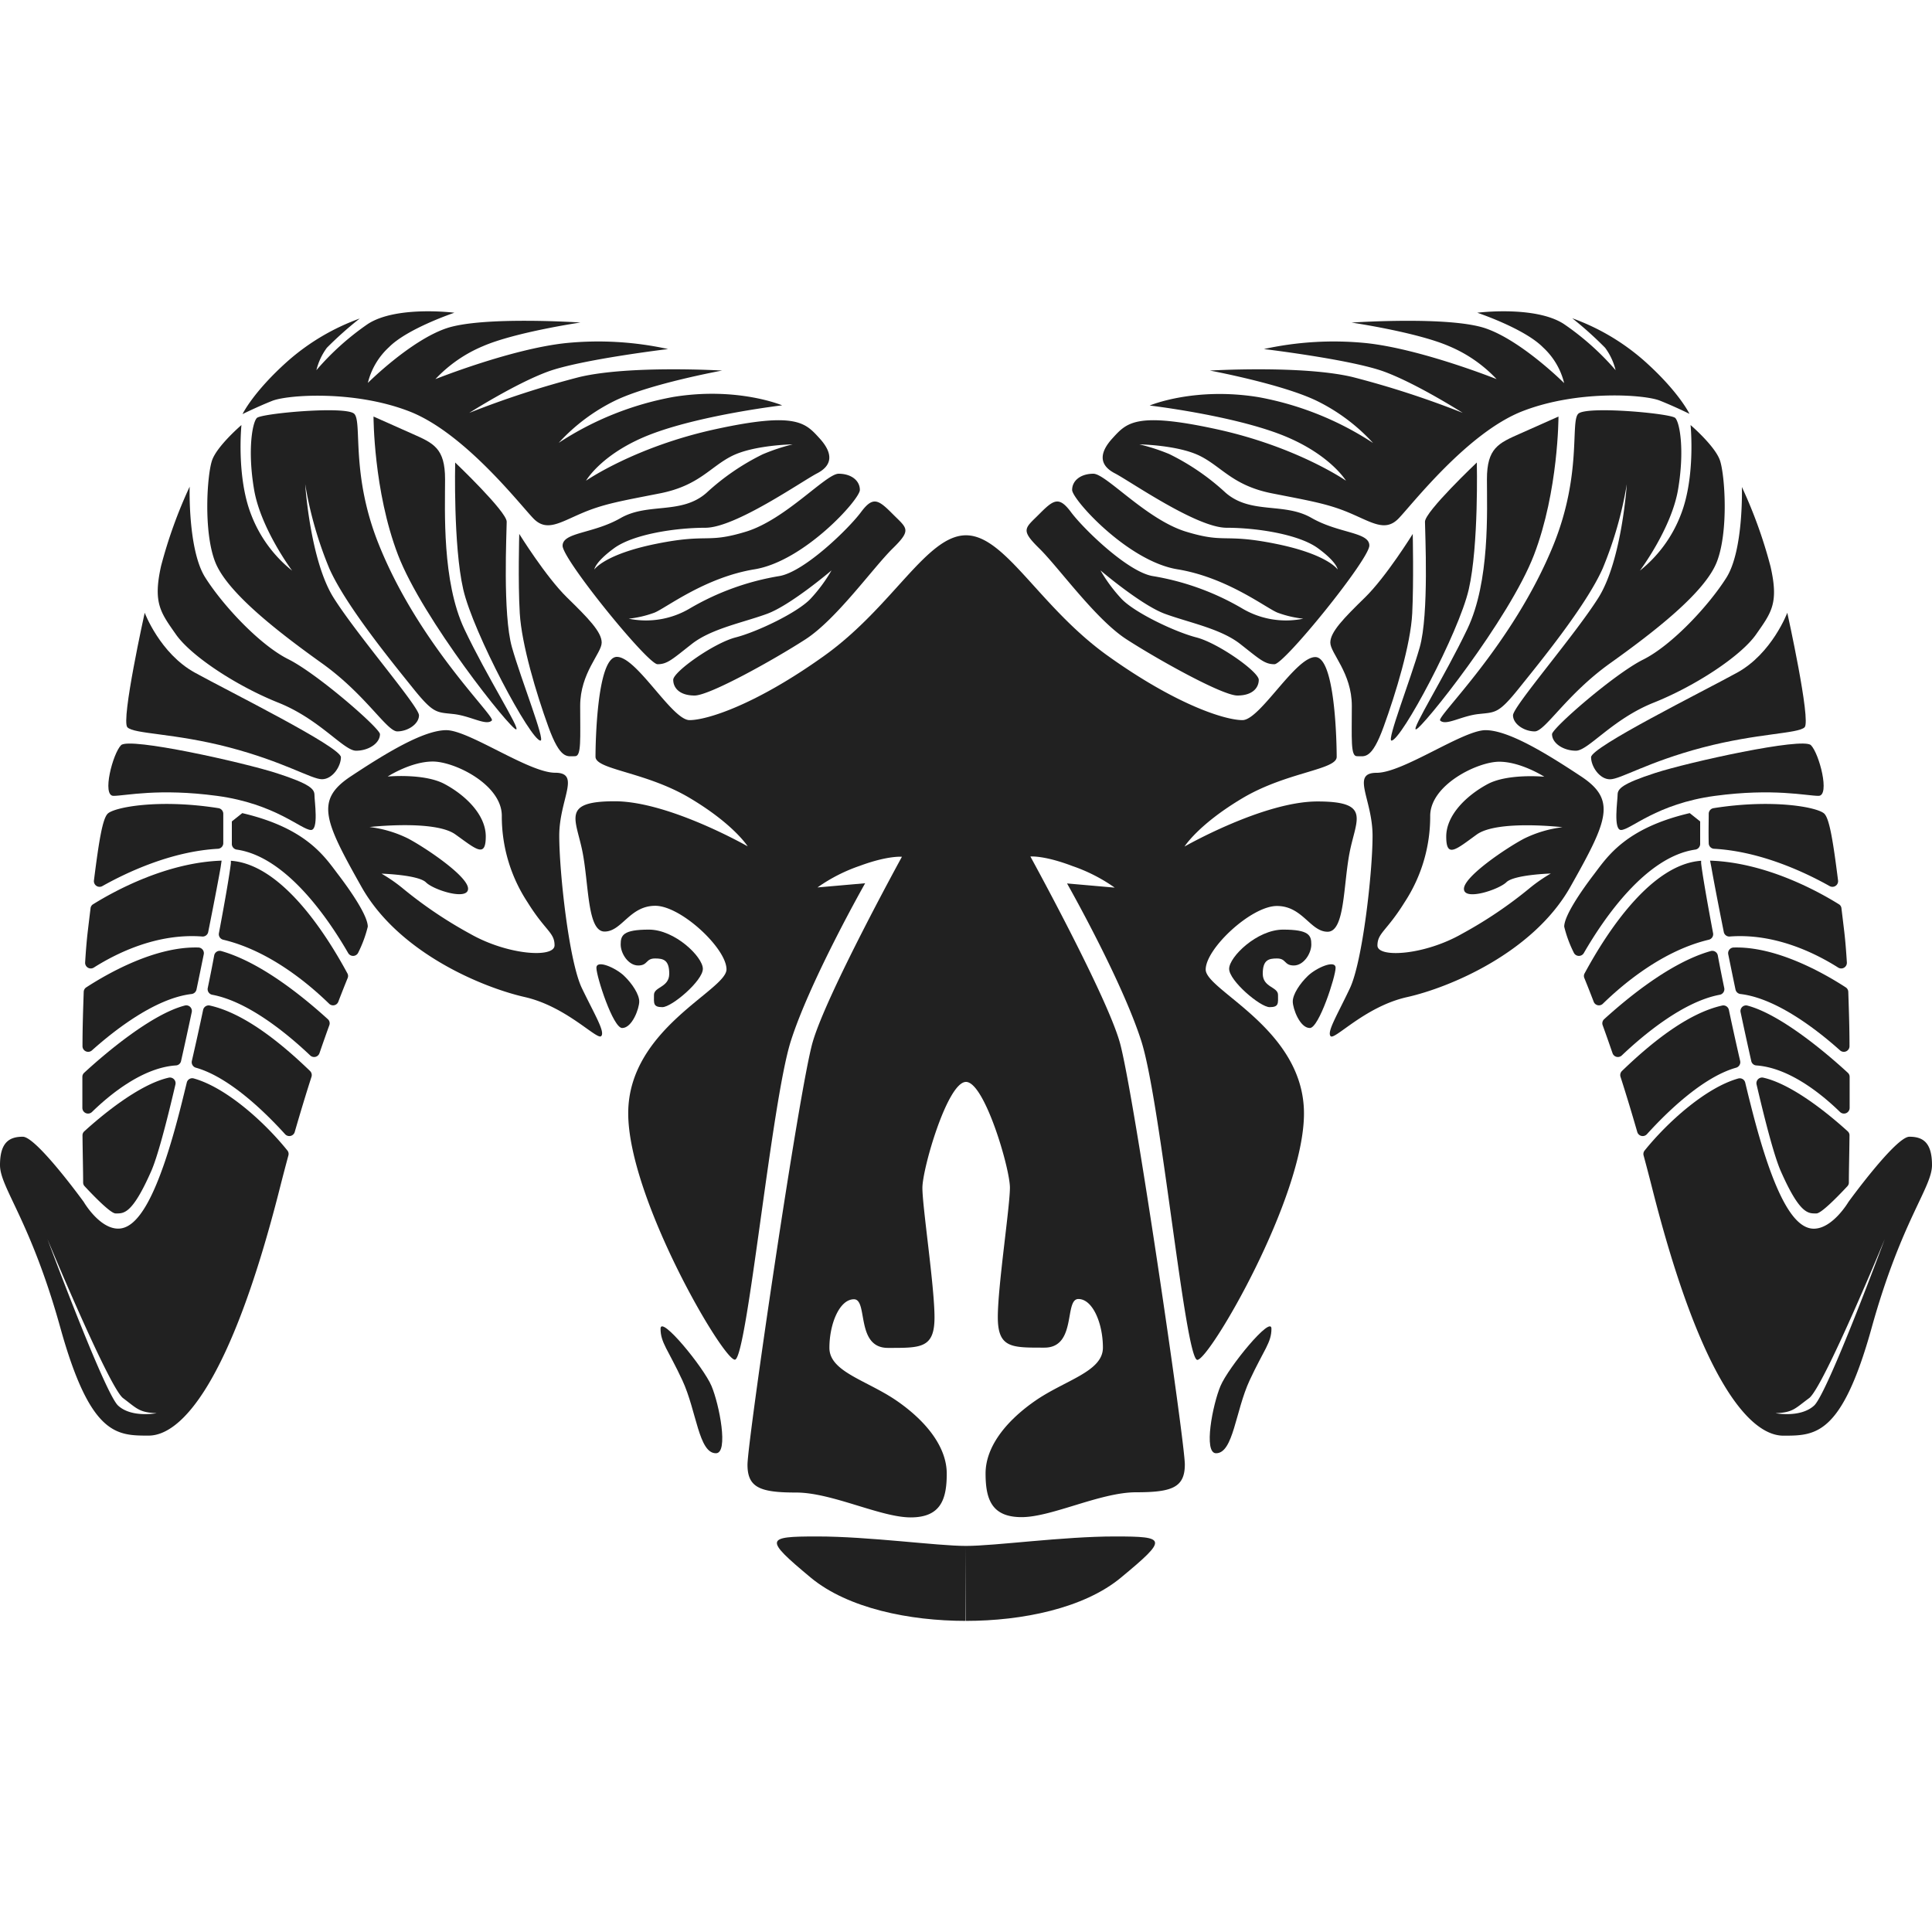<!-- Copyright (c) 2022 - 2023 Jan Stehno -->
<svg xmlns="http://www.w3.org/2000/svg" viewBox="0 0 300 300"><title>bighornsheep</title><g id="bighornsheep"><g id="right"><path d="M150,83.12c6.12,0,11.37,11.09,22,18.7s18.22,10,20.93,10,8.21-9.79,11.31-9.79,3.32,13.48,3.32,15.5-7.77,2.33-14.63,6.41-9,7.51-9,7.51,12.24-7,20.64-7,6,2.77,5,7.91-.73,12.32-3.42,12.32-3.88-4-7.87-4-11.06,6.61-11.06,9.87,15.26,9.22,15.26,22.35-14.68,38.26-16.56,38.26-5.66-40-8.7-49.51-11.53-24.47-11.53-24.47l7.4.65a25.83,25.83,0,0,0-6.56-3.35C162.1,132.79,160,133,160,133s11.75,21.4,13.87,28.82,10.11,62,10.11,65.58-2,4.32-7.56,4.32-13.1,3.86-17.78,3.86-5.6-2.82-5.6-6.79,2.94-7.94,7.61-11.21,10.61-4.56,10.61-8.32-1.58-7.55-3.81-7.55-.22,7.55-5.27,7.55-7.24.11-7.24-4.73,1.88-17.13,1.88-20.12S152.88,168,150,168Z" fill="#212121"/><path d="M198.29,148.83c1.47,0,1.08,1.09,2.61,1.09s2.72-1.85,2.72-3.26-.33-2.31-4.38-2.31-8.38,4.24-8.38,6.09,4.82,5.95,6.29,5.95,1.3-.62,1.3-1.9-2.37-1.14-2.37-3.29S197,148.83,198.29,148.83Z" fill="#212121"/><path d="M203.39,159.63c1.42,0,4-8,4-9.34s-3,0-4.28,1.22-2.37,2.9-2.37,4S201.84,159.63,203.39,159.63Z" fill="#212121"/><path d="M188.83,225.66c2.69,0,3-6.57,5.22-11.34s3.38-5.83,3.38-8-6.69,6-7.91,8.89S186.83,225.66,188.83,225.66Z" fill="#212121"/><path d="M150,240.05c4.51,0,15.06-1.47,23.11-1.47s8.27.33.95,6.39c-5.76,4.78-15.36,6.72-24.06,6.72Z" fill="#212121"/><path d="M245.51,120.56c-5.54-3.67-11.33-7.18-14.84-7.18S217.86,120,213.78,120s-.65,4.07-.65,9.78-1.55,19.5-3.51,23.66-3.62,6.81-3,7.46,5.34-4.61,11.87-6.07,19.57-6.86,25.36-17.13S251.06,124.23,245.51,120.56ZM233.9,137c1.2-1.19,6.91-1.36,6.91-1.36a24.28,24.28,0,0,0-3.37,2.34,66.5,66.5,0,0,1-10.39,7c-5.87,3.37-13.16,3.8-13.16,1.84s1.42-2.22,4.19-6.68a24.25,24.25,0,0,0,4-13.44c0-4.83,7.35-8.42,10.72-8.42s7,2.33,7,2.33-5.66-.54-8.81,1.15-6.42,4.73-6.42,8.15,1.52,2,4.73-.32,13.32-1.14,13.32-1.14a18.49,18.49,0,0,0-6,1.79c-2.77,1.47-9.3,5.87-9.3,7.78S232.71,138.15,233.9,137Z" fill="#212121"/><path d="M192.14,108c2.34,0,3.32-1.19,3.32-2.44s-6.31-5.71-9.68-6.58-9.62-3.86-11.64-6a24.19,24.19,0,0,1-3.26-4.41s6.31,5.38,10,6.74,8.64,2.29,11.69,4.68,3.8,3.15,5.33,3.15,14.73-16.31,14.73-18.43-4.73-1.85-9-4.3-9.41-.49-13.33-3.91a36.59,36.59,0,0,0-8.75-6A30.47,30.47,0,0,0,176.92,69s6,.1,9.4,1.79,5.12,4.62,11.21,5.82,8.75,1.63,12.18,3.1,5.43,2.88,7.45.81,10.71-13.37,19.3-16.69,18.92-2.56,21.26-1.63,4.62,2.06,4.62,2.06-1.63-3.42-7-8.21a34.68,34.68,0,0,0-11.2-6.63A56.24,56.24,0,0,1,249.24,54a9.7,9.7,0,0,1,1.63,3.48,41.6,41.6,0,0,0-8.05-7.18c-4.46-2.88-13.43-1.74-13.43-1.74s7.34,2.45,10.22,5.39a11.1,11.1,0,0,1,3.27,5.54s-6.53-6.52-12.13-8.48-20.88-.92-20.88-.92S220,51.58,225,53.75a21.5,21.5,0,0,1,7.39,5.12s-11.78-4.71-20.31-5.6a50.64,50.64,0,0,0-15.82.93s13.58,1.63,18.68,3.51,12.19,6.4,12.19,6.4A143.46,143.46,0,0,0,210,58.54c-7.83-1.85-22.13-1-22.13-1s11.09,2.06,16.53,4.67a29.28,29.28,0,0,1,8.81,6.58,48.18,48.18,0,0,0-17.78-7.12c-10-1.63-16.91,1.3-16.91,1.3s12.07,1.42,19.95,4.35S209,74.64,209,74.64s-7.61-5.28-20.12-8-13.92-1-16.12,1.4-2,4.24.36,5.46,12.69,8.45,17.34,8.45,11.21,1,14.19,3.18,3.06,3.3,3.06,3.3-1.55-2.37-9.67-4-7.71,0-13.86-1.87-12.44-9-14.4-9-3.3,1.06-3.3,2.52,8.64,11.06,16.35,12.32,13.74,6,15.54,6.73a16.62,16.62,0,0,0,4,.94,13.33,13.33,0,0,1-9.55-1.63,40.51,40.51,0,0,0-13.9-5c-3.92-.73-10.73-7.38-12.61-9.91s-2.71-1.94-4.93.29-3,2.4,0,5.34,8.73,11,13.54,14.11S189.79,108,192.14,108Z" fill="#212121"/><path d="M210.69,117.42c1.22,0,2.28.61,4.16-4.57s4.2-12.77,4.44-17.62.08-12.32.08-12.32-4.12,6.65-7.42,9.87-5.38,5.35-5.38,7,3.34,4.69,3.34,9.83S209.71,117.42,210.69,117.42Z" fill="#212121"/><path d="M216.07,115c1.51,0,10.44-16.7,12-23.49s1.25-19.69,1.25-19.69-8.05,7.62-8.05,9.19.65,14.36-.82,19.52S215.31,115,216.07,115Z" fill="#212121"/><path d="M219.86,113.26c.86,0,14.53-17.15,18.34-27.1S242,64.68,242,64.68l-6,2.67c-3.32,1.47-5.11,2.23-5.11,7.07s.49,15.88-3.05,23.27S219.14,113.26,219.86,113.26Z" fill="#212121"/><path d="M223.63,111.88c.87.87,3.26-.7,5.92-1s3.1,0,6.31-4,10.44-12.83,13-18.6a59.26,59.26,0,0,0,3.75-13.1S251.85,87,248.21,92.8s-13.27,16.91-13.27,18.27,1.74,2.5,3.37,2.5,4.89-5.71,11.74-10.6S264.74,92,266.59,87.25s1.25-13.54.48-15.77S262.51,66,262.51,66,263.32,74,261,79.91a20.45,20.45,0,0,1-6.36,8.7s4.9-6.52,5.93-12.61.27-10.39-.44-11.1-13.81-1.9-15.06-.65.61,9.37-3.86,20.39C234.88,100.19,223,111.29,223.63,111.88Z" fill="#212121"/><path d="M241,114c0,1.43,1.79,2.57,3.71,2.57s5.63-4.89,12.07-7.46,13.54-7.22,15.91-10.61,3.54-4.81,2.24-10.52a73.1,73.1,0,0,0-4.45-12.36s.29,9.79-2.4,14.07-8.44,10.49-12.93,12.73S241,113.09,241,114Z" fill="#212121"/><path d="M247.06,117.58c0,1.43,1.31,3.43,2.94,3.43s5.87-2.7,14.4-4.94,14.8-2.12,15.82-3.14-2.69-17.78-2.69-17.78-2.37,6.32-7.79,9.3S247.06,116,247.06,117.58Z" fill="#212121"/><path d="M251.71,128.88c1.47,0,5.51-4.08,14.6-5.3s14.24,0,16.07,0,.1-6.59-1.18-7.87-19.05,2.65-24.19,4.32-5.83,2.45-5.83,3.38S250.49,128.88,251.71,128.88Z" fill="#212121"/><path d="M246,151.83c.45,1.11.94,2.34,1.46,3.7a.87.87,0,0,0,1.43.33c3.37-3.28,9.42-8.27,16.45-9.94a.88.88,0,0,0,.67-1c-1-5.3-1.69-9.37-1.86-10.88l0-.38c-7.72.53-14.54,10.91-18.08,17.46A.82.82,0,0,0,246,151.83Z" fill="#212121"/><path d="M286.61,153.32c-3.34-2.17-10.74-6.4-17.44-6.19a.88.88,0,0,0-.81,1.05c.36,1.75.73,3.59,1.13,5.48a.89.89,0,0,0,.77.69c5.59.66,11.88,5.55,15.46,8.75a.88.88,0,0,0,1.47-.67c0-2.88-.1-5.75-.19-8.41A.86.86,0,0,0,286.61,153.32Z" fill="#212121"/><path d="M272.71,165.44c5.07.35,10.06,4.36,13,7.22a.88.88,0,0,0,1.5-.62c0-1.56,0-3.17,0-4.81a.85.85,0,0,0-.28-.65c-3.25-3-10.47-9.12-15.66-10.45a.87.87,0,0,0-1,1c.54,2.55,1.1,5.12,1.66,7.6A.86.86,0,0,0,272.71,165.44Z" fill="#212121"/><path d="M265.74,134.67c.21,1.23.93,5.06,1.93,10.05a.87.87,0,0,0,.94.7c7-.53,13.28,2.58,16.83,4.83a.88.88,0,0,0,1.34-.81c-.11-1.78-.24-3.39-.4-4.74s-.3-2.51-.44-3.66a.82.82,0,0,0-.4-.63c-3.46-2.15-11.47-6.49-20-6.77Z" fill="#212121"/><path d="M270.21,164.74c-.61-2.64-1.2-5.31-1.75-7.92a.88.88,0,0,0-1-.69c-5.33,1.17-11,5.73-15.6,10.17a.89.89,0,0,0-.23.9q1.26,3.92,2.6,8.56a.88.88,0,0,0,1.49.37c3.07-3.39,8.67-8.88,13.87-10.34A.89.89,0,0,0,270.21,164.74Z" fill="#212121"/><path d="M265.64,147.68c-6.3,1.78-13,7.36-16.55,10.58a.86.86,0,0,0-.23.93c.49,1.35,1,2.8,1.53,4.34a.88.88,0,0,0,1.44.36c3.34-3.17,9.51-8.35,15.19-9.42a.88.88,0,0,0,.72-1.05c-.36-1.74-.7-3.44-1-5.06A.87.87,0,0,0,265.64,147.68Z" fill="#212121"/><path d="M296.49,176.51c-2.12,0-9.46,10.12-9.46,10.12s-2.45,4.16-5.38,4.16-6.12-4.49-9.87-19.5c-.26-1-.52-2.1-.78-3.17a.87.87,0,0,0-1.05-.66c-5,1.39-10.95,6.7-14.57,11.19a.85.85,0,0,0-.16.78q.65,2.4,1.31,5c7.74,30.61,15.41,38.5,20.39,38.5s9.05,0,13.7-16.72S300,184.42,300,180.92,298.61,176.51,296.49,176.51ZM281.7,218.25c-2.12,1.95-6,1.19-6,1.19,2.72-.11,3-.7,5.22-2.34s11.74-24.68,11.74-24.68S283.82,216.29,281.7,218.25Z" fill="#212121"/><path d="M264,131c0-1.21,0-2.42,0-3.45l-1.62-1.29c-10,2.34-12.8,6.79-14.86,9.49s-4.63,6.47-4.63,8.14a19,19,0,0,0,1.47,4,.88.88,0,0,0,1.57.11c3.12-5.41,9.64-14.95,17.28-16.07A.89.89,0,0,0,264,131Z" fill="#212121"/><path d="M282.06,188.42c.7,0,3-2.29,4.8-4.22a.83.83,0,0,0,.23-.58c0-1.82.07-4.35.1-7.3a.83.83,0,0,0-.28-.65c-2.65-2.41-8.5-7.31-13.15-8.34a.88.88,0,0,0-1,1.07c1.44,6.17,2.81,11.33,3.78,13.5C279.53,188.67,280.83,188.42,282.06,188.42Z" fill="#212121"/><path d="M266.2,131.8c7.23.41,14.11,3.66,17.92,5.8a.88.88,0,0,0,1.29-.9c-.79-6.28-1.35-9.57-2.13-10.35-1-1-7.92-2.33-17.2-.86a.89.89,0,0,0-.75.84c0,1.21-.05,2.89,0,4.65A.88.88,0,0,0,266.2,131.8Z" fill="#212121"/></g><g id="left"><path d="M150,83.12c-6.12,0-11.37,11.09-22,18.7s-18.21,10-20.93,10S98.89,102,95.79,102s-3.32,13.48-3.32,15.5,7.77,2.33,14.63,6.41,9,7.51,9,7.51-12.24-7-20.64-7-6,2.77-5,7.91.73,12.32,3.42,12.32,3.88-4,7.87-4,11.06,6.61,11.06,9.87-15.26,9.22-15.26,22.35,14.68,38.26,16.56,38.26,5.66-40,8.7-49.51,11.53-24.47,11.53-24.47l-7.4.65a25.83,25.83,0,0,1,6.56-3.35c4.4-1.63,6.55-1.41,6.55-1.41s-11.75,21.4-13.87,28.82-10.11,62-10.11,65.58,2,4.32,7.56,4.32,13.1,3.86,17.78,3.86,5.6-2.82,5.6-6.79-2.94-7.94-7.61-11.21-10.61-4.56-10.61-8.32,1.58-7.55,3.81-7.55.22,7.55,5.27,7.55,7.24.11,7.24-4.73-1.88-17.13-1.88-20.12S147.12,168,150,168Z" fill="#212121"/><path d="M101.71,148.83c-1.47,0-1.08,1.09-2.61,1.09s-2.72-1.85-2.72-3.26.33-2.31,4.38-2.31,8.38,4.24,8.38,6.09-4.82,5.95-6.29,5.95-1.3-.62-1.3-1.9,2.37-1.14,2.37-3.29S103,148.83,101.71,148.83Z" fill="#212121"/><path d="M96.61,159.63c-1.42,0-4-8-4-9.34s3,0,4.28,1.22,2.37,2.9,2.37,4S98.16,159.63,96.61,159.63Z" fill="#212121"/><path d="M111.17,225.66c-2.69,0-3-6.57-5.22-11.34s-3.38-5.83-3.38-8,6.69,6,7.91,8.89S113.17,225.66,111.17,225.66Z" fill="#212121"/><path d="M150,240.05c-4.51,0-15.06-1.47-23.11-1.47s-8.27.33-1,6.39c5.76,4.78,15.36,6.72,24.06,6.72Z" fill="#212121"/><path d="M56.12,137.69C61.91,148,75,153.35,81.48,154.82s11.22,6.72,11.87,6.07-1-3.3-3-7.46-3.51-18-3.51-23.66,3.42-9.78-.65-9.78-13.38-6.61-16.89-6.61-9.3,3.51-14.84,7.18S50.33,127.41,56.12,137.69Zm16.56.3c0-1.91-6.53-6.31-9.3-7.78a18.49,18.49,0,0,0-6-1.79s10.11-1.15,13.32,1.14,4.73,3.75,4.73.32-3.26-6.47-6.42-8.15-8.81-1.15-8.81-1.15,3.59-2.33,7-2.33,10.72,3.59,10.72,8.42a24.25,24.25,0,0,0,4,13.44c2.77,4.46,4.19,4.67,4.19,6.68S78.82,148.32,73,145a66.5,66.5,0,0,1-10.39-7,24.28,24.28,0,0,0-3.37-2.34s5.71.17,6.91,1.36S72.68,139.89,72.68,138Z" fill="#212121"/><path d="M107.86,108c-2.34,0-3.32-1.19-3.32-2.44s6.31-5.71,9.68-6.58,9.62-3.86,11.64-6a24.19,24.19,0,0,0,3.26-4.41s-6.31,5.38-10,6.74-8.64,2.29-11.69,4.68-3.8,3.15-5.33,3.15S87.36,86.87,87.36,84.75s4.73-1.85,9-4.3,9.41-.49,13.33-3.91a36.59,36.59,0,0,1,8.75-6A30.47,30.47,0,0,1,123.08,69s-6,.1-9.4,1.79-5.12,4.62-11.21,5.82-8.75,1.63-12.18,3.1-5.43,2.88-7.45.81S72.13,67.19,63.54,63.87s-18.92-2.56-21.26-1.63-4.62,2.06-4.62,2.06,1.63-3.42,7-8.21a34.68,34.68,0,0,1,11.2-6.63A56.24,56.24,0,0,0,50.76,54a9.7,9.7,0,0,0-1.63,3.48,41.6,41.6,0,0,1,8-7.18c4.46-2.88,13.43-1.74,13.43-1.74S63.27,51,60.39,53.92a11.1,11.1,0,0,0-3.27,5.54S63.65,52.94,69.25,51s20.88-.92,20.88-.92S80,51.58,75,53.75a21.5,21.5,0,0,0-7.39,5.12s11.78-4.71,20.31-5.6a50.64,50.64,0,0,1,15.82.93s-13.58,1.63-18.68,3.51-12.19,6.4-12.19,6.4A143.46,143.46,0,0,1,90,58.54c7.83-1.85,22.13-1,22.13-1S101,59.57,95.57,62.18a29.28,29.28,0,0,0-8.81,6.58,48.18,48.18,0,0,1,17.78-7.12c9.95-1.63,16.91,1.3,16.91,1.3s-12.07,1.42-20,4.35S91,74.64,91,74.64s7.61-5.28,20.12-8,13.92-1,16.12,1.4,2,4.24-.36,5.46-12.69,8.45-17.34,8.45-11.21,1-14.19,3.18-3.06,3.3-3.06,3.3,1.55-2.37,9.67-4,7.71,0,13.86-1.87,12.44-9,14.4-9,3.3,1.06,3.3,2.52-8.64,11.06-16.35,12.32-13.74,6-15.54,6.73a16.62,16.62,0,0,1-4,.94,13.33,13.33,0,0,0,9.55-1.63,40.51,40.51,0,0,1,13.9-5c3.92-.73,10.73-7.38,12.61-9.91s2.71-1.94,4.93.29,3,2.4,0,5.34-8.73,11-13.54,14.11S110.21,108,107.86,108Z" fill="#212121"/><path d="M89.31,117.42c-1.22,0-2.28.61-4.16-4.57S81,100.08,80.71,95.23s-.08-12.32-.08-12.32,4.12,6.65,7.42,9.87,5.38,5.35,5.38,7-3.34,4.69-3.34,9.83S90.29,117.42,89.31,117.42Z" fill="#212121"/><path d="M83.93,115c-1.51,0-10.44-16.7-12-23.49s-1.25-19.69-1.25-19.69,8,7.62,8,9.19-.65,14.36.82,19.52S84.69,115,83.93,115Z" fill="#212121"/><path d="M80.14,113.26c-.86,0-14.53-17.15-18.34-27.1S58,64.68,58,64.68l6,2.67c3.32,1.47,5.11,2.23,5.11,7.07s-.49,15.88,3,23.27S80.86,113.26,80.14,113.26Z" fill="#212121"/><path d="M76.37,111.88c-.87.87-3.26-.7-5.92-1s-3.1,0-6.31-4-10.44-12.83-13-18.6a59.26,59.26,0,0,1-3.75-13.1S48.15,87,51.79,92.8s13.27,16.91,13.27,18.27-1.74,2.5-3.37,2.5S56.8,107.86,50,103,35.26,92,33.41,87.25s-1.25-13.54-.48-15.77S37.49,66,37.49,66,36.68,74,39,79.91a20.45,20.45,0,0,0,6.36,8.7S40.48,82.09,39.45,76s-.27-10.39.44-11.1S53.7,63,55,64.25s-.61,9.37,3.86,20.39C65.12,100.19,77,111.29,76.37,111.88Z" fill="#212121"/><path d="M59,114c0,1.43-1.79,2.57-3.71,2.57s-5.63-4.89-12.07-7.46-13.54-7.22-15.91-10.61S23.74,93.64,25,87.93a73.1,73.1,0,0,1,4.45-12.36s-.29,9.79,2.4,14.07,8.44,10.49,12.93,12.73S59,113.09,59,114Z" fill="#212121"/><path d="M52.94,117.58C52.94,119,51.63,121,50,121s-5.87-2.7-14.4-4.94S20.8,114,19.78,112.93s2.69-17.78,2.69-17.78,2.37,6.32,7.79,9.3S52.94,116,52.94,117.58Z" fill="#212121"/><path d="M48.29,128.88c-1.47,0-5.51-4.08-14.6-5.3s-14.24,0-16.07,0-.1-6.59,1.18-7.87S37.85,118.4,43,120.07s5.83,2.45,5.83,3.38S49.51,128.88,48.29,128.88Z" fill="#212121"/><path d="M54,151.83c-.45,1.11-.94,2.34-1.46,3.7a.87.87,0,0,1-1.43.33c-3.37-3.28-9.42-8.27-16.45-9.94a.88.88,0,0,1-.67-1c1-5.3,1.69-9.37,1.86-10.88l0-.38c7.72.53,14.54,10.91,18.08,17.46A.82.82,0,0,1,54,151.83Z" fill="#212121"/><path d="M13.39,153.32c3.34-2.17,10.74-6.4,17.44-6.19a.88.88,0,0,1,.81,1.05c-.36,1.75-.73,3.59-1.13,5.48a.89.89,0,0,1-.77.69c-5.59.66-11.88,5.55-15.46,8.75a.88.88,0,0,1-1.47-.67c0-2.88.1-5.75.19-8.41A.86.86,0,0,1,13.39,153.32Z" fill="#212121"/><path d="M27.29,165.44c-5.07.35-10.06,4.36-13,7.22a.88.88,0,0,1-1.5-.62c0-1.56,0-3.17,0-4.81a.85.85,0,0,1,.28-.65c3.25-3,10.47-9.12,15.66-10.45a.87.87,0,0,1,1.05,1c-.54,2.55-1.1,5.12-1.66,7.6A.86.86,0,0,1,27.29,165.44Z" fill="#212121"/><path d="M34.26,134.67c-.21,1.23-.93,5.06-1.93,10.05a.87.87,0,0,1-.94.7c-7-.53-13.28,2.58-16.83,4.83a.88.88,0,0,1-1.34-.81c.11-1.78.24-3.39.4-4.74s.3-2.51.44-3.66a.82.82,0,0,1,.4-.63c3.46-2.15,11.47-6.49,19.95-6.77Z" fill="#212121"/><path d="M29.79,164.74c.61-2.64,1.2-5.31,1.75-7.92a.88.88,0,0,1,1-.69c5.33,1.17,11,5.73,15.6,10.17a.89.89,0,0,1,.23.9q-1.26,3.92-2.6,8.56a.88.88,0,0,1-1.49.37c-3.07-3.39-8.67-8.88-13.87-10.34A.89.89,0,0,1,29.79,164.74Z" fill="#212121"/><path d="M34.36,147.68c6.3,1.78,13,7.36,16.55,10.58a.86.86,0,0,1,.23.93c-.49,1.35-1,2.8-1.53,4.34a.88.88,0,0,1-1.44.36c-3.34-3.17-9.51-8.35-15.19-9.42a.88.88,0,0,1-.72-1.05c.36-1.74.7-3.44,1-5.06A.87.87,0,0,1,34.36,147.68Z" fill="#212121"/><path d="M0,180.92c0,3.5,4.73,8.56,9.38,25.28s8.73,16.72,13.7,16.72,12.65-7.89,20.39-38.5q.66-2.59,1.31-5a.85.85,0,0,0-.16-.78c-3.62-4.49-9.55-9.8-14.57-11.19a.87.87,0,0,0-1.05.66c-.26,1.07-.52,2.13-.78,3.17-3.75,15-6.93,19.5-9.87,19.5S13,186.63,13,186.63s-7.34-10.12-9.46-10.12S0,177.41,0,180.92Zm7.37,11.5s9.57,23.05,11.74,24.68,2.5,2.23,5.22,2.34c0,0-3.91.76-6-1.19S7.37,192.42,7.37,192.42Z" fill="#212121"/><path d="M36,131c0-1.21,0-2.42,0-3.45l1.62-1.29c10,2.34,12.8,6.79,14.86,9.49s4.63,6.47,4.63,8.14a19,19,0,0,1-1.47,4,.88.88,0,0,1-1.57.11c-3.12-5.41-9.64-14.95-17.28-16.07A.89.89,0,0,1,36,131Z" fill="#212121"/><path d="M17.94,188.42c-.7,0-3-2.29-4.8-4.22a.83.83,0,0,1-.23-.58c0-1.82-.07-4.35-.1-7.3a.83.83,0,0,1,.28-.65c2.65-2.41,8.5-7.31,13.15-8.34a.88.88,0,0,1,1,1.07c-1.44,6.17-2.81,11.33-3.78,13.5C20.47,188.67,19.17,188.42,17.94,188.42Z" fill="#212121"/><path d="M33.8,131.8c-7.23.41-14.11,3.66-17.92,5.8a.88.88,0,0,1-1.29-.9c.79-6.28,1.35-9.57,2.13-10.35,1-1,7.92-2.33,17.2-.86a.89.89,0,0,1,.75.84c0,1.21,0,2.89,0,4.65A.88.88,0,0,1,33.8,131.8Z" fill="#212121"/></g></g><g id="frame"><rect width="300" height="300" fill="none"/></g></svg>